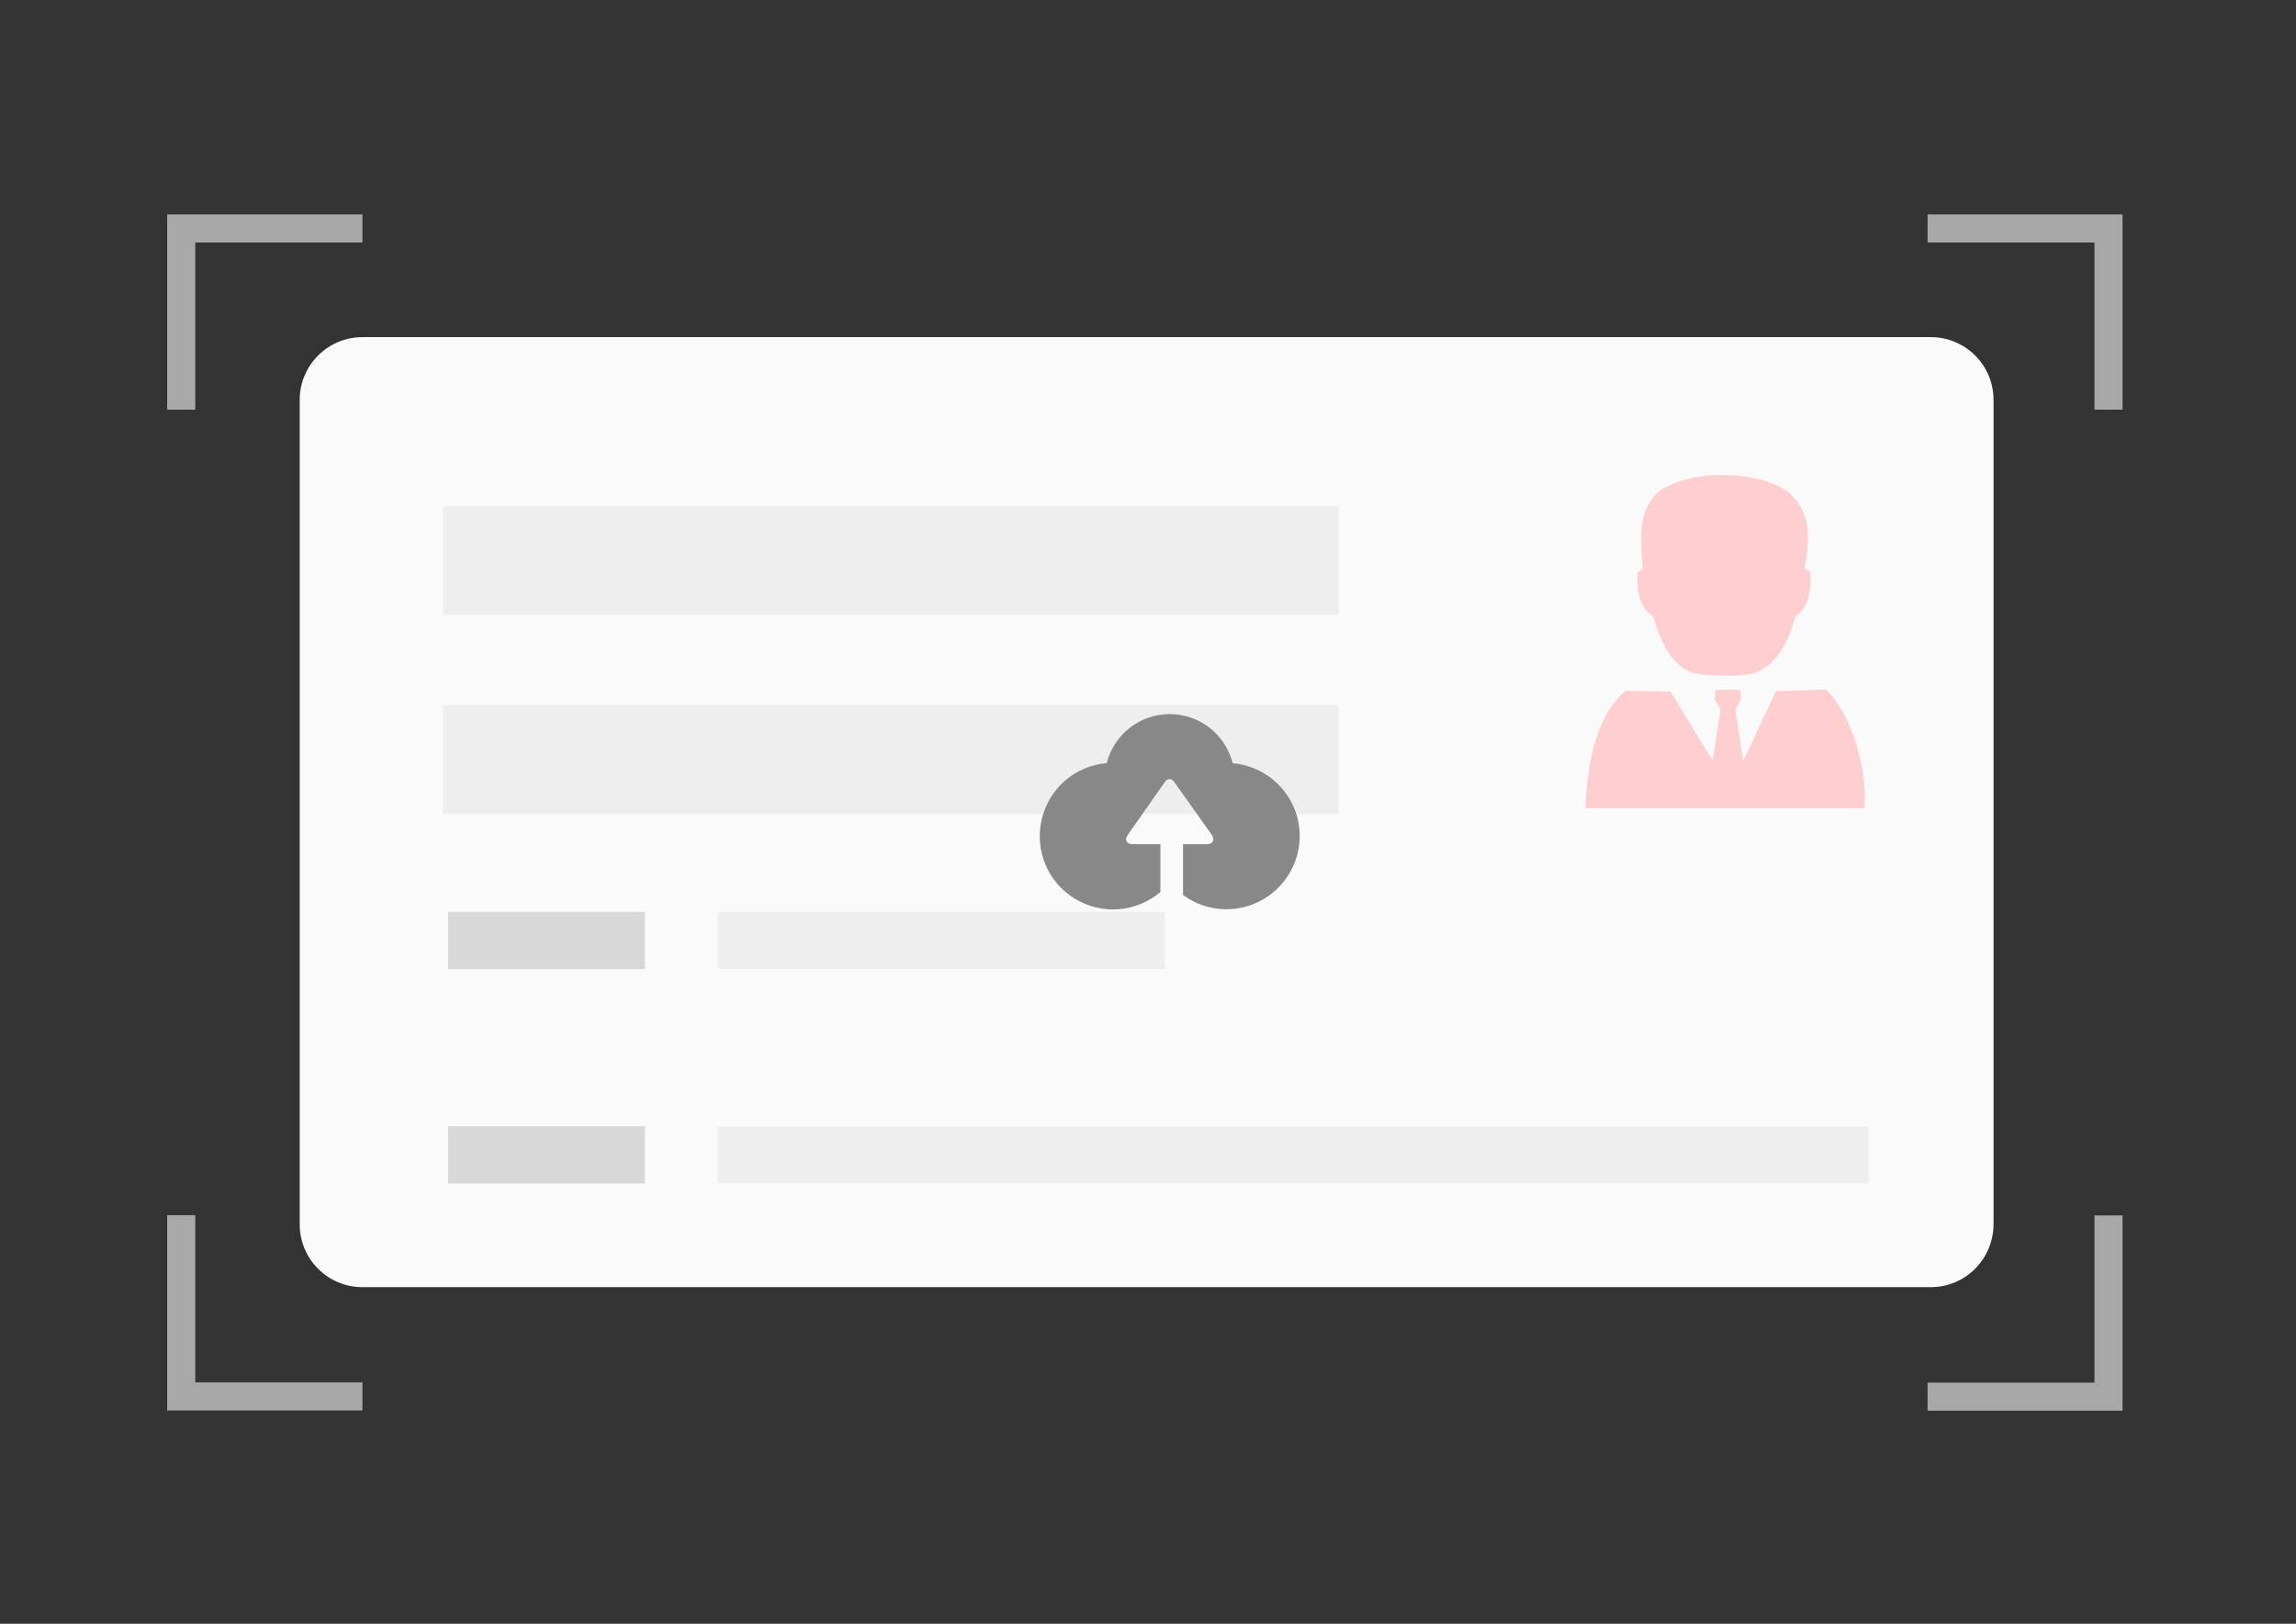 <?xml version="1.0" encoding="utf-8"?>
<!-- Generator: Adobe Illustrator 18.0.0, SVG Export Plug-In . SVG Version: 6.00 Build 0)  -->
<!DOCTYPE svg PUBLIC "-//W3C//DTD SVG 1.1//EN" "http://www.w3.org/Graphics/SVG/1.1/DTD/svg11.dtd">
<svg version="1.1" id="图层_1" xmlns="http://www.w3.org/2000/svg" xmlns:xlink="http://www.w3.org/1999/xlink" x="0px" y="0px"
	 viewBox="0 0 841.9 595.3" enable-background="new 0 0 841.9 595.3" xml:space="preserve">
<rect x="0" y="0" width="841.9" height="595.3" fill="#333333" stroke="none"/>
<path fill="#FAFAFA" d="M708,471.9H132.9c-12.7,0-23-10.3-23-23V146.6c0-12.7,10.3-23,23-23H708c12.7,0,23,10.3,23,23v302.3
	C730.9,461.6,720.7,471.9,708,471.9L708,471.9z M708,471.9"/>
<path fill="#A8A8A8" d="M132.9,78.6H61.3v71.6h10.3V88.9h61.3V78.6z M778.3,150.1V78.6h-71.5v10.3H768v61.3H778.3z M132.9,517.1
	H61.3v-71.6h10.3v61.3h61.3V517.1z M778.3,445.6v71.6h-71.5v-10.3H768v-61.3H778.3z M778.3,445.6"/>
<path fill="#EEEEEE" d="M162.4,185.6h328.6v39.9H162.4V185.6z M162.4,258.5h328.6v39.9H162.4V258.5z M162.4,258.5"/>
<path fill="#D8D8D8" d="M164.3,334.3h72.2v21h-72.2V334.3z M164.3,412.9h72.2v21h-72.2V412.9z M164.3,412.9"/>
<path fill="#EEEEEE" d="M263.2,334.3h163.9v21H263.2V334.3z M263.2,412.9h421.9v21H263.2V412.9z M263.2,412.9"/>
<path fill="#888888" d="M425.4,327.1c-8.9,7.5-21.5,8.4-31.4,2.3c-9.9-6.1-14.7-17.8-12-29.1c2.7-11.3,12.3-19.6,23.8-20.5
	c2.7-10.6,12.2-18,23.1-18c10.9,0,20.4,7.4,23.1,18c11.3,1,20.8,8.9,23.7,19.9c2.9,11-1.5,22.6-10.9,29c-9.4,6.4-21.8,6.2-31-0.6
	v-18.6h8.7c2.3,0,3.1-1.6,1.8-3.5l-13.8-19.4c-0.9-1.3-2.4-1.3-3.3,0L413.6,306c-1.4,1.9-0.6,3.5,1.8,3.5h10.1V327.1z M425.4,327.1"
	/>
<rect x="381.3" y="261.8" fill="none" width="95.5" height="71.7"/>
<g>
	<path fill="#FFCECF" d="M581.4,296.3c0.3-12,2.5-32.5,14.5-43l16.6,0.2l15.5,25.4l2.9-19l-2.1-3.4l0.2-3.5c3.1-0.2,6.1-0.2,9.2,0
		l0.2,3.5l-2.1,3.4l2.9,19.2l12-25.7l18.3-0.6c9.5,8.9,15.5,29.9,14.1,43.5H581.4z"/>
	<path fill="#FFCECF" d="M658.4,225.8c-1.3,4.5-2.7,8.6-4.9,12.1c-2.4,4-5.6,7.1-10.1,8.8c-2,0.7-7.2,1.1-12.1,1
		c-4.8-0.1-9.6-0.5-11.5-1.4c-4.1-1.9-7-5-9.2-9c-1.9-3.4-3.2-7.3-4.4-11.4c-1.9-1-3.4-2.7-4.3-5c-1.1-2.5-1.5-5.8-1.5-9.8l0-1.3
		l1.1-0.7c0.3-0.2,0.6-0.4,0.9-0.5c-1.3-15.4-0.8-21.1,5-27.7c11.2-9.1,37-8.8,48.4-0.5c7.8,7.3,8.3,15.4,5.9,28
		c0.4,0.2,0.7,0.4,1.1,0.7l1.1,0.7l0,1.3c0.1,3.8-0.4,7.1-1.4,9.6C661.6,223,660.3,224.7,658.4,225.8L658.4,225.8z"/>
</g>
</svg>
